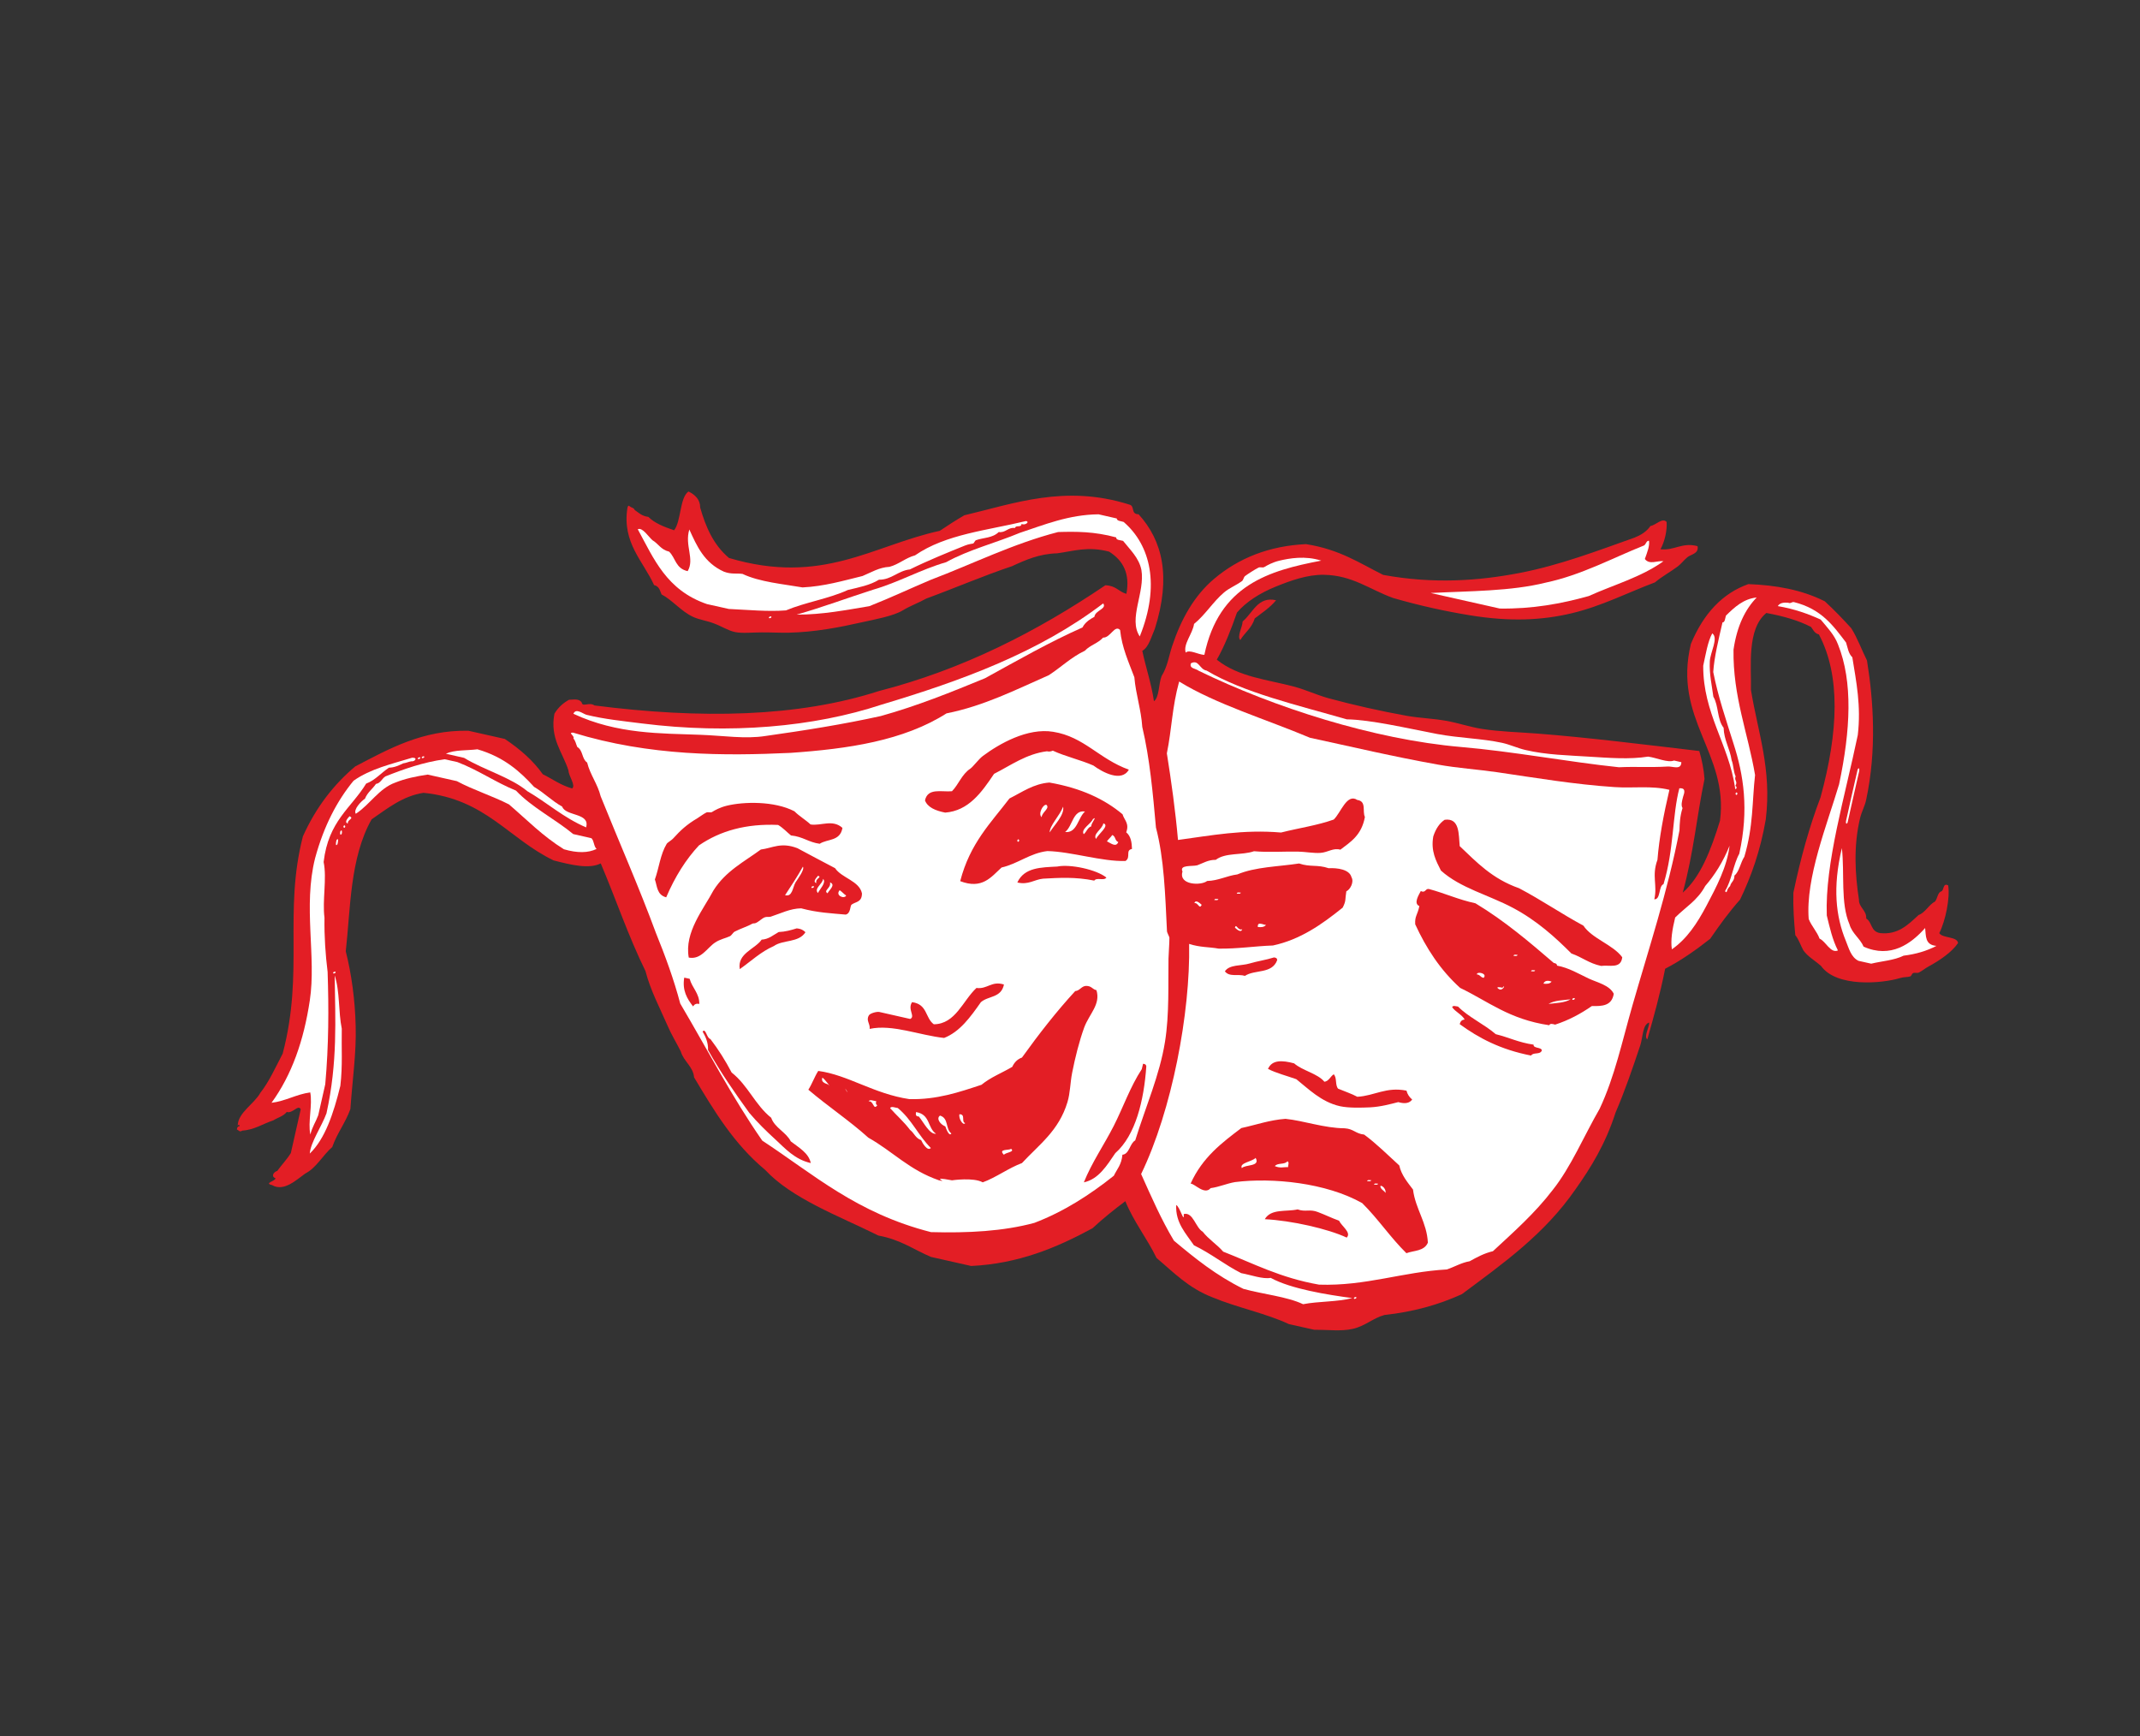 <svg width="196" height="159" viewBox="0 0 196 159" fill="none" xmlns="http://www.w3.org/2000/svg">
<rect x="0" y="0" width="196" height="159" fill="#333333" stroke="none"/>
<g clip-path="url(#clip0_2183_3422)">
<path fill-rule="evenodd" clip-rule="evenodd" d="M23.855 100.072C23.277 101.123 21.78 101.906 21.773 103.111C21.792 103.018 21.948 102.947 21.939 103.144C21.803 103.154 21.71 103.235 21.698 103.441C21.925 103.56 21.932 103.706 22.194 103.548C23.302 103.48 24.085 102.917 25.039 102.609C25.447 102.344 25.946 102.242 26.267 101.838C26.78 102.028 27.325 101.11 27.541 101.602C27.237 102.932 26.941 104.274 26.638 105.604C26.261 106.212 25.797 106.68 25.391 107.244C25.065 107.326 24.791 107.757 25.238 107.914C25.199 108.201 24.141 108.352 24.921 108.541C26.009 109.175 27.156 108.045 27.962 107.478C28.971 106.967 29.565 105.8 30.43 105.053C30.893 103.743 31.624 102.864 32.091 101.577C32.277 98.913 32.645 96.441 32.576 93.982C32.518 91.559 32.197 89.227 31.668 87.126C32.102 83.302 32.039 78.563 34.036 75.041C35.496 74.036 36.885 72.907 38.787 72.612C44.482 73.183 46.58 76.818 50.704 78.802C52.357 79.233 53.973 79.608 55.022 79.077C56.41 82.346 57.558 85.769 59.114 88.927C59.586 90.732 60.425 92.292 61.139 93.933C61.489 94.757 61.962 95.51 62.355 96.304C62.606 97.195 63.487 97.683 63.572 98.675C65.388 101.718 67.213 104.765 70.077 107.145C72.537 109.779 76.728 111.32 80.455 113.162C82.504 113.535 83.687 114.455 85.274 115.12C86.501 115.4 87.72 115.667 88.947 115.947C93.256 115.743 96.757 114.288 100.061 112.492C101.018 111.598 102.036 110.791 103.068 110.011C103.819 111.874 105.061 113.423 105.926 115.213C107.48 116.52 108.825 117.958 111.066 118.826C113.237 119.738 115.979 120.293 118.051 121.272C118.824 121.448 119.607 121.627 120.384 121.793C121.695 121.78 122.824 121.951 123.902 121.706C124.999 121.468 125.794 120.699 126.811 120.434C129.406 120.155 131.757 119.508 133.895 118.526C137.62 115.748 141.418 113.084 144.281 108.949C145.719 106.928 147.053 104.751 147.968 101.894C148.798 99.973 149.523 97.863 150.229 95.746C150.475 94.995 150.439 93.82 151.047 93.654C151.046 94.13 150.541 94.928 150.875 95.193C151.467 93.117 152.053 91.027 152.508 88.728C153.979 87.958 155.332 87.006 156.632 85.982C157.501 84.716 158.391 83.49 159.371 82.393C160.383 80.288 161.23 77.941 161.725 75.046C162.292 70.446 160.987 67.027 160.366 63.179C160.419 61.092 159.963 57.619 161.777 56.142C163.356 56.428 164.749 56.84 165.867 57.417C166.072 57.672 166.166 57.992 166.593 58.109C168.575 61.861 168.393 66.975 166.738 73.034C165.733 75.662 164.915 78.595 164.254 81.757C164.218 83.119 164.31 84.39 164.43 85.648C164.761 86.055 164.91 86.581 165.169 87.042C165.561 87.603 166.242 87.992 166.776 88.456C168.191 90.459 172.403 90.079 174.055 89.569C174.351 89.477 174.754 89.499 174.966 89.424C175.053 89.397 175.115 89.174 175.208 89.127C175.377 89.05 175.587 89.152 175.747 89.071C176.036 88.933 176.327 88.686 176.57 88.555C177.732 87.917 178.763 87.203 179.335 86.371C179.262 85.749 177.902 85.945 177.617 85.464C178.194 84.313 178.616 82.214 178.431 81.09C177.92 80.822 178.071 81.581 177.785 81.642C177.472 81.75 177.445 82.306 177.227 82.567C176.652 82.866 176.339 83.583 175.725 83.802C174.757 84.692 173.839 85.632 172.201 85.46C171.308 85.311 171.494 84.475 170.923 84.122C170.979 83.376 170.242 83.123 170.259 82.397C169.912 80.112 169.736 77.507 170.372 74.891C170.519 74.307 170.797 73.833 170.917 73.264C171.903 68.669 171.582 64.11 170.995 60.495C170.508 59.515 170.133 58.462 169.559 57.542C168.786 56.691 167.993 55.866 167.134 55.074C164.995 53.996 162.613 53.592 160.13 53.497C157.761 54.337 156.022 56.193 154.867 58.972C153.196 65.89 158.347 68.964 157.532 75.166C156.703 77.863 155.749 80.331 154.119 81.756C155.129 78.067 155.383 74.86 156.115 71.345C156.048 70.436 155.87 69.592 155.637 68.784C150.794 68.215 145.325 67.529 140.753 67.182C139.079 67.053 137.374 67.015 135.762 66.763C134.623 66.589 133.592 66.218 132.43 66.014C131.237 65.8 130.028 65.769 128.856 65.562C126.45 65.127 124.015 64.583 121.685 63.952C120.618 63.658 119.641 63.193 118.594 62.905C116.121 62.238 113.434 62.022 111.445 60.417C112.172 59.148 112.75 57.654 113.292 56.104C114.106 55.141 115.384 54.32 116.802 53.744C118.184 53.178 119.753 52.617 121.251 52.644C123.884 52.687 125.438 53.995 127.609 54.773C130.109 55.493 132.374 55.982 134.613 56.35C138.314 56.955 141.196 56.814 143.932 56.172C146.695 55.516 149.099 54.266 151.574 53.339C152.218 52.797 152.984 52.383 153.658 51.884C153.983 51.636 154.194 51.329 154.546 51.035C154.867 50.763 155.613 50.72 155.476 50.021C154.05 49.642 153.365 50.448 152.082 50.304C152.468 49.6 152.693 48.61 152.646 47.808C152.258 47.371 151.666 48.096 151.163 48.175C150.786 48.716 150.269 49.011 149.694 49.244C146.285 50.452 142.862 51.767 139.161 52.48C135.45 53.191 131.337 53.504 126.686 52.654C124.534 51.583 122.691 50.313 119.613 49.836C116.238 49.992 113.444 51.114 111.19 53.022C109.38 54.555 108.182 56.688 107.359 59.165C107.063 60.032 106.951 61.014 106.387 61.926C106.114 62.623 106.183 63.864 105.689 64.223C105.455 62.606 104.952 61.167 104.621 59.608C105.219 59.272 105.437 58.336 105.77 57.592C107.278 52.824 106.48 49.516 104.281 47.1C103.529 47.097 103.978 46.336 103.431 46.212C97.541 44.347 92.823 46.134 88.321 47.194C87.554 47.641 86.811 48.117 86.071 48.617C79.953 49.944 75.337 53.648 66.767 51.103C65.343 49.905 64.633 48.254 64.128 46.483C64.131 45.764 63.687 45.33 63.059 45.013C62.237 45.596 62.397 47.742 61.738 48.568C60.801 48.249 59.931 47.898 59.382 47.341C58.756 47.258 58.492 46.949 58.128 46.708C58.087 46.562 57.927 46.509 57.83 46.466C57.624 46.388 57.553 46.132 57.458 46.555C56.984 49.723 58.893 51.368 59.905 53.583C60.395 53.71 60.444 54.103 60.588 54.438C61.563 54.946 62.377 55.978 63.451 56.485C64.035 56.765 64.771 56.851 65.408 57.105C66.128 57.374 66.699 57.761 67.332 57.891C68.052 58.027 68.92 57.913 69.782 57.919C70.614 57.915 71.43 57.961 72.232 57.947C74.665 57.892 76.927 57.448 78.925 56.996C80.095 56.737 81.815 56.426 82.671 55.909C83.391 55.47 84.179 55.196 84.846 54.817C87.478 53.852 90.022 52.748 92.697 51.853C93.953 51.268 95.218 50.719 96.816 50.678C98.309 50.481 99.628 50.005 101.585 50.525C102.87 51.334 103.515 52.543 103.165 54.389C102.435 54.183 102.236 53.641 101.24 53.603C94.963 57.847 88.199 61.312 80.493 63.293C73.049 65.692 64.189 65.855 54.45 64.611C53.975 64.267 53.349 64.792 53.283 64.35C53.038 63.948 52.517 64.087 52.117 64.089C51.589 64.381 51.125 64.783 50.779 65.367C50.344 67.639 51.538 68.895 52.065 70.564C52.081 71.09 52.758 71.932 52.4 72.213C51.316 71.902 50.611 71.35 49.714 70.911C48.829 69.657 47.622 68.608 46.233 67.676C45.12 67.422 44.014 67.181 42.901 66.927C38.706 66.847 35.649 68.569 32.535 70.195C30.622 71.806 28.971 73.868 27.742 76.6C25.952 83.579 27.869 88.981 25.891 96.497C25.242 97.735 24.649 99.07 23.855 100.072Z" fill="#E31E25"/>
<path fill-rule="evenodd" clip-rule="evenodd" d="M113.597 58.619C114.013 57.925 114.634 57.552 114.922 56.639C115.592 56.117 116.306 55.664 116.875 54.975C115.195 54.591 114.754 56.141 113.812 56.917C113.795 57.443 113.269 58.301 113.597 58.619Z" fill="#E31E25"/>
<path fill-rule="evenodd" clip-rule="evenodd" d="M151.03 49.527C151.099 49.992 150.889 50.533 150.649 51.196C151.075 51.757 151.791 51.327 152.354 51.401C150.324 52.862 147.805 53.553 145.503 54.593C142.99 55.297 140.339 55.78 137.363 55.734C135.247 55.262 133.145 54.783 131.029 54.31C134.623 54.126 138.367 54.158 141.576 53.36C144.851 52.662 147.61 51.141 150.58 49.955C150.759 49.847 150.781 49.511 151.03 49.527Z" fill="white"/>
<path fill-rule="evenodd" clip-rule="evenodd" d="M168.334 87.05C167.653 87.336 167.232 86.223 166.651 85.966C166.412 85.312 165.91 84.815 165.657 84.167C165.363 80.404 167.337 75.535 168.44 71.831C169.492 66.87 169.713 62.445 168.342 59.026C168.011 58.143 167.349 57.46 166.753 56.744C165.615 56.227 164.368 55.774 162.826 55.511C163.014 55.208 163.37 55.169 163.77 55.201C164.033 55.309 164.089 55.106 164.309 55.145C166.848 55.778 167.921 57.337 169.077 58.846C169.232 59.318 169.288 59.857 169.652 60.198C170.013 62.444 170.466 64.641 170.153 67.319C168.975 72.97 167.137 79.047 167.314 83.846C167.582 84.953 167.834 86.077 168.334 87.05Z" fill="white"/>
<path fill-rule="evenodd" clip-rule="evenodd" d="M121.012 51.347C116.203 52.262 111.649 53.582 110.305 59.976C109.776 59.969 108.918 59.444 108.6 59.772C108.346 58.991 109.231 58.051 109.363 57.142C110.371 56.331 111.12 55.093 112.115 54.256C112.606 53.841 113.197 53.625 113.751 53.219C113.884 53.119 113.902 52.859 114.035 52.758C114.201 52.625 114.961 52.132 115.263 51.987C115.432 51.91 115.649 52.025 115.802 51.931C116.064 51.773 116.539 51.508 117.154 51.355C118.091 51.131 119.538 50.874 121.012 51.347Z" fill="white"/>
<path fill-rule="evenodd" clip-rule="evenodd" d="M104.389 58.29C103.312 56.674 104.892 54.257 104.539 52.191C104.314 51.087 103.511 50.359 102.862 49.537C102.598 49.461 102.206 49.477 102.234 49.22C100.221 48.671 98.557 48.679 96.913 48.727C92.774 49.795 89.125 51.634 85.241 53.107C83.364 53.898 81.527 54.769 79.62 55.518C77.465 55.874 75.343 56.297 72.963 56.292C75.347 55.611 77.619 54.762 79.959 54.011C82.296 53.338 84.321 52.163 86.657 51.489C88.742 50.334 91.176 49.736 93.398 48.804C95.685 48.047 97.877 47.138 100.613 47.104C101.17 47.231 101.726 47.359 102.283 47.486C102.284 47.719 102.67 47.724 102.91 47.802C105.39 49.934 106.267 53.644 104.389 58.29Z" fill="white"/>
<path fill-rule="evenodd" clip-rule="evenodd" d="M170.142 70.462C170.287 70.221 170.321 70.487 170.272 70.671C170.22 70.897 170.171 71.114 170.119 71.34C170.018 71.784 169.917 72.227 169.816 72.67C169.614 73.556 169.422 74.446 169.216 75.342C169.071 75.583 169.037 75.317 169.086 75.133C169.138 74.907 169.187 74.69 169.239 74.464C169.34 74.02 169.441 73.577 169.532 73.131C169.734 72.244 169.936 71.358 170.142 70.462Z" fill="white"/>
<path fill-rule="evenodd" clip-rule="evenodd" d="M101.039 55.264C101.404 55.772 100.3 55.897 100.239 56.487C99.818 56.725 99.406 56.967 99.142 57.467C96.056 58.837 93.149 60.509 90.217 62.117C87.118 63.394 84.002 64.654 80.674 65.579C77.246 66.338 73.694 66.901 70.105 67.407C68.259 67.699 66.26 67.376 64.169 67.299C60.57 67.16 56.56 67.263 52.516 65.372C52.753 64.818 53.379 65.378 53.725 65.469C55.355 65.871 57.04 66.036 58.805 66.26C66.849 67.27 74.551 66.584 80.739 64.536C88.071 62.344 95.159 59.75 101.039 55.264Z" fill="white"/>
<path fill-rule="evenodd" clip-rule="evenodd" d="M153.325 69.654C153.551 69.706 153.768 69.755 153.994 69.808C153.972 70.587 153.164 70.144 152.678 70.207C151.264 70.297 149.712 70.198 148.281 70.271C143.676 69.791 138.598 68.823 133.803 68.414C125.788 67.724 116.663 64.776 109.793 61.437C109.532 61.218 108.893 61.242 109.077 60.748C109.801 60.365 109.856 61.313 110.509 61.417C113.93 63.447 118.792 64.566 123.345 65.882C125.549 65.918 128.778 66.677 131.624 67.223C133.669 67.606 135.7 67.629 137.572 68.033C138.285 68.189 139.026 68.532 139.706 68.688C141.649 69.148 143.656 69.175 145.521 69.299C147.389 69.413 149.243 69.567 150.95 69.296C151.736 69.399 152.75 69.887 153.325 69.654Z" fill="white"/>
<path fill-rule="evenodd" clip-rule="evenodd" d="M158.958 72.676C159.03 72.489 159.144 72.615 159.125 72.708C159.052 72.895 158.938 72.769 158.958 72.676Z" fill="white"/>
<path fill-rule="evenodd" clip-rule="evenodd" d="M168.695 77.675C168.956 79.987 168.556 82.725 169.394 84.662C169.615 85.476 170.366 85.955 170.686 86.702C173.161 87.802 175.022 86.452 176.32 84.994C176.406 85.709 176.287 86.546 177.356 86.63C176.46 87.1 175.456 87.392 174.348 87.527C173.475 87.96 172.37 88.019 171.382 88.26C170.989 88.175 170.609 88.084 170.216 87.999C169.519 87.66 169.328 86.822 169.056 86.168C168.143 83.952 167.834 81.281 168.695 77.675Z" fill="white"/>
<path fill-rule="evenodd" clip-rule="evenodd" d="M70.435 56.604C70.371 56.495 70.607 56.417 70.644 56.473C70.698 56.58 70.472 56.66 70.435 56.604Z" fill="white"/>
<path fill-rule="evenodd" clip-rule="evenodd" d="M158.408 77.459C158.185 79.39 157.179 81.276 156.301 82.938C155.427 84.59 154.505 85.982 153.125 86.947C152.995 86.129 153.163 85.11 153.427 84.033C154.355 83.097 155.483 82.459 156.179 81.147C157.053 80.138 157.813 78.936 158.408 77.459Z" fill="white"/>
<path fill-rule="evenodd" clip-rule="evenodd" d="M99.374 74.325C98.724 74.888 98.648 76.336 97.552 76.198C98.238 75.692 98.258 74.148 99.374 74.325Z" fill="white"/>
<path fill-rule="evenodd" clip-rule="evenodd" d="M95.832 73.707C96.203 74.028 95.419 74.392 95.405 74.841C95.054 74.56 95.512 73.669 95.832 73.707Z" fill="white"/>
<path fill-rule="evenodd" clip-rule="evenodd" d="M101.056 75.409C101.693 75.596 100.532 76.434 100.388 76.84C100.063 76.379 100.959 75.942 101.056 75.409Z" fill="white"/>
<path fill-rule="evenodd" clip-rule="evenodd" d="M101.871 76.474C102.194 76.603 102.096 77.002 102.423 77.121C102.206 77.648 101.738 77.217 101.381 77.056C101.529 76.839 101.732 76.695 101.871 76.474Z" fill="white"/>
<path fill-rule="evenodd" clip-rule="evenodd" d="M93.178 76.969C93.251 76.782 93.365 76.908 93.345 77.001C93.263 77.185 93.149 77.059 93.178 76.969Z" fill="white"/>
<path fill-rule="evenodd" clip-rule="evenodd" d="M113.27 81.841C113.313 81.677 113.506 81.763 113.643 81.752C113.603 81.906 113.407 81.83 113.27 81.841Z" fill="white"/>
<path fill-rule="evenodd" clip-rule="evenodd" d="M138.619 87.54C138.661 87.376 138.855 87.462 138.991 87.451C138.949 87.615 138.752 87.539 138.619 87.54Z" fill="white"/>
<path fill-rule="evenodd" clip-rule="evenodd" d="M111.216 82.43C111.258 82.267 111.452 82.353 111.588 82.342C111.549 82.495 111.352 82.42 111.216 82.43Z" fill="white"/>
<path fill-rule="evenodd" clip-rule="evenodd" d="M140.226 88.954C140.269 88.79 140.462 88.876 140.599 88.865C140.556 89.029 140.363 88.943 140.226 88.954Z" fill="white"/>
<path fill-rule="evenodd" clip-rule="evenodd" d="M109.393 82.718C109.514 82.315 109.966 82.795 110.063 82.871C109.842 83.342 109.742 82.633 109.393 82.718Z" fill="white"/>
<path fill-rule="evenodd" clip-rule="evenodd" d="M142.109 89.903C141.953 90.107 141.68 90.128 141.361 90.09C141.476 89.806 141.742 89.772 142.109 89.903Z" fill="white"/>
<path fill-rule="evenodd" clip-rule="evenodd" d="M115.951 84.714C115.785 84.914 115.522 84.939 115.202 84.9C115.157 84.365 115.648 84.692 115.951 84.714Z" fill="white"/>
<path fill-rule="evenodd" clip-rule="evenodd" d="M135.259 89.24C135.27 88.934 136.263 89.149 135.886 89.557C135.579 89.512 135.582 89.269 135.259 89.24Z" fill="white"/>
<path fill-rule="evenodd" clip-rule="evenodd" d="M53.679 75.778C51.574 74.866 50.139 73.532 48.297 72.462C46.766 71.185 44.306 70.511 42.507 69.411C41.95 69.284 41.394 69.157 40.837 69.03C41.658 68.656 42.757 68.751 43.728 68.626C46.155 69.334 47.619 70.645 48.914 72.066C49.852 72.618 50.525 73.337 51.489 73.875C51.803 74.775 54.078 74.425 53.679 75.778Z" fill="white"/>
<path fill-rule="evenodd" clip-rule="evenodd" d="M144.014 91.558C143.947 91.458 144.186 91.371 144.223 91.427C144.287 91.537 144.051 91.614 144.014 91.558Z" fill="white"/>
<path fill-rule="evenodd" clip-rule="evenodd" d="M54.637 77.754C53.873 78.124 52.881 78.142 51.648 77.782C49.705 76.58 48.249 75.072 46.615 73.672C45.117 72.904 43.31 72.334 41.841 71.542C40.955 71.34 40.065 71.148 39.169 70.942C38.121 71.097 37.11 71.308 36.203 71.675C34.724 72.199 33.866 73.701 32.586 74.532C32.341 74.131 33.086 73.378 33.428 73.147C33.668 72.55 34.112 72.275 34.436 71.794C34.839 71.749 34.983 71.309 35.292 71.111C36.999 70.43 38.764 69.812 40.727 69.537C41.12 69.621 41.5 69.713 41.893 69.797C43.86 70.553 45.337 71.625 47.261 72.411C48.69 73.932 50.829 75.01 52.503 76.39C53.059 76.517 53.616 76.644 54.172 76.771C54.423 77.02 54.369 77.489 54.637 77.754Z" fill="white"/>
<path fill-rule="evenodd" clip-rule="evenodd" d="M38.639 69.417C38.575 69.307 38.811 69.229 38.848 69.286C38.912 69.395 38.676 69.473 38.639 69.417Z" fill="white"/>
<path fill-rule="evenodd" clip-rule="evenodd" d="M38.277 69.508C38.213 69.399 38.449 69.321 38.486 69.377C38.539 69.484 38.313 69.565 38.277 69.508Z" fill="white"/>
<path fill-rule="evenodd" clip-rule="evenodd" d="M28.424 103.907C28.186 102.777 28.637 101.197 28.415 100.05C27.141 100.219 26.159 100.849 24.868 101.002C26.727 98.443 27.826 95.293 28.375 91.628C28.984 87.608 27.744 83.014 28.861 78.594C29.662 75.645 30.872 73.339 32.381 71.507C33.927 70.408 35.889 69.966 37.76 69.394C38.336 69.395 37.942 69.786 37.685 69.724C37.419 69.759 37.213 69.88 36.937 69.911C36.532 70.099 36.134 70.301 35.621 70.31C34.914 70.776 34.355 71.468 33.538 71.765C32.154 74.025 30.079 75.183 29.641 78.95C29.955 80.46 29.509 82.462 29.719 84.049C29.694 85.78 29.809 87.424 30.006 89.017C30.116 92.332 30.112 95.721 29.79 99.304C29.578 100.254 29.37 101.193 29.148 102.14C28.931 102.733 28.6 103.201 28.424 103.907Z" fill="white"/>
<path fill-rule="evenodd" clip-rule="evenodd" d="M75.384 80.493C75.719 80.824 75.056 81.46 74.914 81.79C74.523 81.363 75.35 80.969 75.384 80.493Z" fill="white"/>
<path fill-rule="evenodd" clip-rule="evenodd" d="M76.021 80.813C76.568 81.037 75.968 81.482 75.793 81.813C75.369 81.552 76.147 81.342 76.021 80.813Z" fill="white"/>
<path fill-rule="evenodd" clip-rule="evenodd" d="M76.904 81.534C77.134 81.676 77.268 81.875 77.498 82.017C77.347 82.377 76.467 82.022 76.904 81.534Z" fill="white"/>
<path fill-rule="evenodd" clip-rule="evenodd" d="M74.33 81.31C74.266 81.201 74.502 81.123 74.539 81.179C74.606 81.279 74.367 81.367 74.33 81.31Z" fill="white"/>
<path fill-rule="evenodd" clip-rule="evenodd" d="M32.014 74.755C32.484 74.975 31.776 75.076 31.861 75.425C31.457 75.303 31.938 74.852 32.014 74.755Z" fill="white"/>
<path fill-rule="evenodd" clip-rule="evenodd" d="M31.453 75.689C31.525 75.503 31.639 75.629 31.619 75.722C31.547 75.909 31.437 75.773 31.453 75.689Z" fill="white"/>
<path fill-rule="evenodd" clip-rule="evenodd" d="M31.169 76.15C31.314 75.91 31.349 76.176 31.3 76.359C31.158 76.589 31.123 76.323 31.169 76.15Z" fill="white"/>
<path fill-rule="evenodd" clip-rule="evenodd" d="M30.82 76.944C31.021 76.667 30.974 77.083 30.908 77.317C30.71 77.584 30.754 77.177 30.82 76.944Z" fill="white"/>
<path fill-rule="evenodd" clip-rule="evenodd" d="M117.913 106.36C118.099 106.432 117.981 106.693 117.968 106.899C117.569 106.868 117.287 107.019 116.76 106.802C117.024 106.468 117.648 106.694 117.913 106.36Z" fill="white"/>
<path fill-rule="evenodd" clip-rule="evenodd" d="M125.214 108.179C125.257 108.016 125.45 108.102 125.587 108.091C125.548 108.244 125.351 108.169 125.214 108.179Z" fill="white"/>
<path fill-rule="evenodd" clip-rule="evenodd" d="M125.842 108.496C125.884 108.333 126.078 108.418 126.214 108.407C126.175 108.561 125.978 108.485 125.842 108.496Z" fill="white"/>
<path fill-rule="evenodd" clip-rule="evenodd" d="M115.002 106.048C115.462 106.875 114.046 106.632 113.741 106.986C113.479 106.502 114.69 106.389 115.002 106.048Z" fill="white"/>
<path fill-rule="evenodd" clip-rule="evenodd" d="M30.52 89.142C30.456 89.033 30.692 88.955 30.729 89.011C30.796 89.111 30.556 89.199 30.52 89.142Z" fill="white"/>
<path fill-rule="evenodd" clip-rule="evenodd" d="M30.653 89.341C31.14 90.796 30.982 92.661 31.303 94.217C31.265 95.955 31.392 97.592 31.172 99.447C30.545 102 29.764 104.314 28.372 105.652C28.444 104.623 29.465 103.164 29.902 101.967C30.935 97.265 30.706 93.368 30.653 89.341Z" fill="white"/>
<path fill-rule="evenodd" clip-rule="evenodd" d="M79.557 100.87C79.659 100.66 80.003 100.828 80.259 100.857C80.187 101.044 80.227 101.157 80.347 101.229C79.984 101.73 80.026 100.792 79.557 100.87Z" fill="white"/>
<path fill-rule="evenodd" clip-rule="evenodd" d="M81.524 101.493C81.626 101.283 81.969 101.451 82.226 101.48C83.509 102.532 84.112 104.004 85.256 105.144C84.938 105.471 84.485 104.691 84.364 104.419C83.827 104.232 83.735 103.77 83.351 103.488C82.821 102.772 82.123 102.166 81.524 101.493Z" fill="white"/>
<path fill-rule="evenodd" clip-rule="evenodd" d="M83.899 101.851C85.225 102.065 84.931 103.298 85.729 103.836C85.137 103.919 84.576 102.76 84.154 102.256C83.854 102.258 83.863 102.061 83.899 101.851Z" fill="white"/>
<path fill-rule="evenodd" clip-rule="evenodd" d="M124.012 118.94C123.948 118.83 124.184 118.753 124.221 118.809C124.285 118.919 124.049 118.996 124.012 118.94Z" fill="white"/>
<path fill-rule="evenodd" clip-rule="evenodd" d="M160.892 54.722C159.852 55.799 159.093 57.3 158.771 59.499C158.705 63.786 160.096 67.145 160.744 70.98C160.466 73.447 160.597 75.65 159.762 78.467C159.418 78.975 159.299 79.844 158.855 80.186C158.857 80.718 158.548 80.75 158.46 81.153C158.344 81.27 158.228 81.387 158.176 81.614C158.104 81.8 157.99 81.674 158.009 81.581C158.584 80.673 158.763 79.148 159.298 78.193C160.194 74.144 159.702 70.981 158.766 68.093C158.097 65.946 157.361 63.833 156.914 61.548C157.004 60.16 157.402 58.573 157.761 57.007C157.994 57.006 157.998 56.62 158.077 56.38C158.875 55.6 159.687 54.847 160.892 54.722Z" fill="white"/>
<path fill-rule="evenodd" clip-rule="evenodd" d="M156.823 58.007C157.425 58.437 156.629 59.749 156.599 60.581C156.545 61.76 156.786 62.747 156.925 63.812C157.418 64.638 157.261 65.894 157.864 66.656C157.896 67.775 158.442 68.574 158.597 69.622C158.779 70.081 158.755 70.66 158.964 71.105C158.803 71.495 159.189 71.533 158.945 71.974C159.225 72.132 158.867 72.447 158.912 72.14C158.33 68.172 155.973 65.328 155.996 60.97C156.227 59.927 156.404 58.778 156.823 58.007Z" fill="white"/>
<path fill-rule="evenodd" clip-rule="evenodd" d="M93.976 47.719C94.366 47.814 93.808 48.163 93.571 47.974C93.529 48.371 93.049 48.047 92.957 48.36C92.324 48.263 92.107 48.824 91.474 48.727C90.901 49.292 90.069 49.23 89.377 49.479C89.301 49.51 89.196 49.763 89.136 49.777C88.886 49.828 88.73 49.832 88.388 49.963C86.87 50.573 84.939 51.358 83.339 52.151C82.261 52.263 81.653 53.105 80.504 53.094C79.684 53.6 78.657 53.795 77.659 54.033C75.886 54.847 73.794 55.147 71.983 55.904C70.346 56.032 68.521 55.855 66.753 55.773C66.083 55.62 65.424 55.47 64.751 55.327C61.036 54.053 59.881 51.16 58.413 48.474C58.838 48.259 59.402 49.175 59.766 49.483C60.313 49.806 60.516 50.338 61.285 50.524C61.884 51.097 61.865 52.066 62.982 52.31C63.645 51.198 62.684 49.941 63.136 48.495C63.823 50.016 64.496 51.544 66.301 52.357C66.991 52.617 67.433 52.485 68.006 52.562C69.577 53.31 71.765 53.496 73.504 53.8C75.498 53.7 77.216 53.19 78.998 52.755C79.792 52.428 80.509 51.965 81.467 51.914C82.328 51.687 82.944 51.091 83.805 50.864C86.629 48.91 90.471 48.575 93.976 47.719Z" fill="white"/>
<path fill-rule="evenodd" clip-rule="evenodd" d="M52.482 67.099C59.535 69.269 66.406 69.229 72.389 68.954C77.693 68.588 82.746 67.842 86.691 65.336C90.117 64.654 93.042 63.165 96.058 61.839C97.169 61.118 98.147 60.164 99.362 59.599C99.842 59.081 100.557 58.928 101.031 58.396C101.693 58.436 102.093 57.183 102.589 57.7C102.756 59.317 103.375 60.639 103.894 62.027C104.028 63.611 104.514 64.967 104.619 66.574C105.305 69.48 105.59 72.631 105.872 75.792C106.621 78.641 106.72 81.919 106.883 85.307C106.887 85.397 107.105 85.811 107.105 85.878C107.105 86.487 107.038 87.13 107.021 87.789C106.982 90.036 107.109 92.891 106.699 95.427C106.211 98.468 104.933 101.35 103.973 104.447C103.475 104.716 103.437 105.711 102.801 105.757C102.719 106.683 102.302 107.078 102.015 107.682C99.797 109.447 97.424 110.973 94.74 111.998C91.894 112.77 88.659 112.939 85.267 112.846C78.448 111.108 74.51 107.545 69.815 104.466C67.029 100.462 64.788 96.115 62.301 91.91C61.708 89.666 60.922 87.536 60.077 85.453C58.511 81.207 56.697 77.112 55.013 72.926C54.738 71.805 54.051 70.96 53.776 69.839C53.269 69.496 53.418 68.736 52.871 68.412C52.756 68.153 52.712 67.851 52.517 67.632C52.676 67.418 51.976 67.088 52.482 67.099ZM64.848 96.168C65.973 98.177 67.281 100.068 68.631 101.929C69.381 102.817 70.187 103.602 71.056 104.397C71.899 105.171 72.792 106.196 74.259 106.521C74.064 105.594 73.17 105.112 72.428 104.536C72.015 103.703 70.944 103.285 70.634 102.375C69.143 101.177 68.522 99.423 67.009 98.228C66.451 97.159 65.803 96.127 65.067 95.165C64.717 95.084 64.645 94.119 64.351 94.477C64.633 94.968 64.872 95.489 64.848 96.168ZM96.462 67.023C94.097 66.635 91.501 68.132 90.006 69.248C89.638 69.526 89.102 70.247 88.876 70.395C88.083 70.921 87.801 71.848 87.189 72.467C86.24 72.555 84.973 72.128 84.719 73.308C84.949 73.926 85.653 74.245 86.569 74.424C88.705 74.26 89.895 72.59 91.045 70.874C92.599 70.087 93.992 69.049 95.888 68.807C96.112 68.869 96.275 68.811 96.427 68.751C97.552 69.275 98.995 69.604 100.146 70.114C100.984 70.733 102.726 71.669 103.389 70.491C100.645 69.502 99.294 67.475 96.462 67.023ZM103.678 77.753C103.658 77.137 103.575 76.578 103.148 76.228C103.46 75.41 102.962 75.103 102.813 74.578C101.189 73.215 99.057 72.183 96.112 71.671C94.658 71.782 93.62 72.549 92.454 73.13C90.761 75.356 88.843 77.219 87.944 80.702C89.962 81.474 90.768 80.332 91.733 79.452C93.229 79.112 94.336 78.134 95.926 77.947C98.147 77.999 100.934 78.924 103.084 78.854C103.605 78.515 103.039 77.876 103.678 77.753ZM96.835 79.364C95.368 79.447 93.823 79.428 93.177 80.823C94.194 81.067 94.727 80.556 95.529 80.475C97.006 80.395 98.467 80.298 100.223 80.652C100.441 80.325 101.115 80.701 101.334 80.374C100.415 79.629 97.999 79.125 96.835 79.364ZM74.238 75.509C73.78 75.082 73.193 74.745 72.761 74.304C70.916 73.344 68.1 73.418 66.571 73.792C65.933 73.948 65.484 74.2 65.219 74.367C65.066 74.461 64.843 74.333 64.68 74.423C64.401 74.564 64.116 74.792 63.867 74.943C62.891 75.52 62.315 76.062 61.705 76.738C61.49 76.988 61.138 77.15 61.059 77.29C60.474 78.261 60.364 79.477 59.98 80.547C60.196 81.172 60.16 81.958 61.016 82.183C61.826 80.289 62.82 78.71 64.015 77.429C65.976 76.078 68.373 75.424 71.266 75.553C71.73 75.827 72.051 76.198 72.446 76.516C73.551 76.624 74.026 77.134 75.076 77.279C75.782 76.813 76.949 77.073 77.159 75.824C76.253 75.006 75.184 75.664 74.238 75.509ZM76.481 79.512C75.33 78.902 74.175 78.302 73.037 77.685C71.523 77.1 70.747 77.676 69.686 77.804C68.153 78.93 66.457 79.78 65.344 81.553C64.456 83.245 62.659 85.381 63.083 87.702C64.209 87.916 64.76 86.812 65.496 86.323C65.951 86.017 66.493 85.918 66.848 85.747C67.018 85.669 67.126 85.406 67.299 85.319C67.794 85.06 68.538 84.817 68.857 84.622C69.009 84.528 69.05 84.608 69.229 84.534C69.515 84.406 69.776 84.115 70.042 84.014C70.208 83.946 70.435 83.999 70.581 83.958C71.485 83.667 72.391 83.2 73.38 83.192C74.877 83.594 76.145 83.645 77.457 83.765C77.949 83.649 77.832 82.924 78.015 82.84C78.367 82.579 78.943 82.646 78.946 81.827C78.714 80.676 77.091 80.421 76.481 79.512ZM98.478 90.77C96.756 92.642 95.148 94.707 93.601 96.858C93.212 96.996 92.911 97.274 92.713 97.708C91.777 98.265 90.74 98.656 89.892 99.352C87.841 100.031 85.808 100.727 83.291 100.666C80.016 100.179 77.671 98.446 74.943 98.083C74.606 98.604 74.373 99.281 74.036 99.802C75.801 101.311 77.822 102.65 79.53 104.196C81.766 105.45 83.276 107.163 86.003 108.102C87.003 108.33 84.958 107.682 87.189 108.102C87.189 108.102 89.174 107.812 90.006 108.288C91.212 107.852 92.405 106.96 93.601 106.521C95.177 104.823 96.972 103.569 97.765 100.949C98.027 100.082 98.013 99.18 98.198 98.244C98.458 96.911 98.853 95.335 99.3 94.108C99.766 92.854 100.824 91.993 100.422 90.687C100.028 90.602 99.997 90.293 99.464 90.296C99.048 90.314 98.884 90.748 98.478 90.77ZM72.966 85.028C72.448 85.19 71.923 85.339 71.317 85.362C70.829 85.634 70.401 86.026 69.759 86.059C69.164 86.927 67.508 87.315 67.755 88.758C68.777 88.041 69.698 87.158 70.86 86.653C71.713 86.046 73.149 86.362 73.77 85.38C73.596 85.201 73.366 85.059 72.966 85.028ZM89.433 90.484C88.174 91.655 87.518 93.788 85.528 93.811C84.723 93.226 84.966 91.977 83.534 91.784C83.091 92.459 83.87 93.091 83.362 93.323C82.412 93.111 81.472 92.902 80.526 92.681C80.273 92.642 79.688 92.805 79.582 92.991C79.292 93.472 79.706 93.73 79.651 94.233C81.726 93.783 84.211 94.82 86.469 95.062C87.918 94.496 88.88 93.149 89.835 91.79C90.508 91.191 91.697 91.415 91.951 90.169C90.817 89.808 90.429 90.622 89.433 90.484ZM104.574 97.92C103.51 99.543 102.873 101.417 102.003 103.125C101.106 104.88 99.995 106.477 99.269 108.288C100.615 107.998 101.361 106.77 102.151 105.611C104.004 103.981 104.771 100.798 104.989 97.668C104.978 97.532 104.898 97.439 104.691 97.427C104.649 97.59 104.607 97.753 104.574 97.92ZM63.478 92.174C63.596 91.98 63.773 91.883 64.049 91.951C64.068 90.983 63.383 90.47 63.166 89.646C62.999 89.613 62.836 89.571 62.669 89.538C62.472 90.714 62.932 91.474 63.478 92.174Z" fill="white"/>
<path fill-rule="evenodd" clip-rule="evenodd" d="M107.727 110.364C107.648 111.989 108.605 112.956 109.352 114.054C110.94 114.819 112.14 115.822 113.678 116.603C114.598 116.772 115.652 117.173 116.383 117.036C118.232 118.052 121.58 118.585 123.852 118.887C122.459 119.25 120.791 119.168 119.347 119.448C117.893 118.75 115.658 118.537 113.882 118.043C111.383 116.814 109.431 115.232 107.519 113.63C106.358 111.699 105.449 109.606 104.514 107.527C107.332 101.705 109.026 92.789 108.912 86.449C109.932 86.783 110.708 86.716 111.617 86.882C113.348 86.907 114.905 86.653 116.585 86.595C119.099 86.057 121.076 84.656 122.973 83.129C123.309 82.475 123.179 82.399 123.309 81.632C123.657 81.481 124.04 80.787 123.778 80.335C123.592 79.621 122.476 79.476 121.687 79.517C120.65 79.165 120.019 79.435 118.982 79.084C117.07 79.376 114.983 79.389 113.325 80.086C112.354 80.211 111.597 80.661 110.559 80.686C110.015 81.128 107.918 81.071 108.304 79.824C107.995 79.18 109.184 79.371 109.656 79.249C110.198 79.05 110.666 78.738 111.348 78.751C112.25 78.061 113.763 78.347 114.853 77.962C116.188 78.079 117.529 77.976 118.874 77.996C119.546 78.006 120.326 78.162 120.951 78.112C121.634 78.059 122.117 77.63 122.764 77.82C123.696 77.107 124.702 76.506 125.01 74.824C124.758 74.309 125.183 73.385 124.313 73.266C123.348 72.628 122.804 74.455 122.152 75.061C120.633 75.604 118.927 75.842 117.331 76.249C113.851 75.95 110.928 76.52 107.891 76.93C107.651 74.216 107.283 71.591 106.871 68.997C107.332 66.744 107.34 64.797 107.997 62.42C111.399 64.511 115.959 65.874 119.978 67.569C123.92 68.418 127.546 69.286 131.69 70.025C133.499 70.352 135.377 70.47 137.143 70.728C140.63 71.24 144.241 71.848 147.874 72.087C149.586 72.205 151.259 71.934 152.898 72.339C152.373 74.582 151.961 76.751 151.804 78.748C151.259 80.242 151.819 81.035 151.516 82.365C152.115 82.395 151.892 81.148 152.358 80.979C153.318 77.849 153.156 74.661 153.81 72.195C154.399 72.155 154.304 72.545 154.153 72.972C154.042 73.379 153.947 73.768 154.101 74.007C153.859 74.781 153.842 75.407 153.822 76.042C152.75 81.64 150.985 86.954 149.519 92.067C148.566 95.377 147.893 98.613 146.509 101.548C145.076 104.025 143.882 106.89 142.208 108.989C140.561 111.14 138.631 112.834 136.736 114.594C135.945 114.778 135.271 115.144 134.607 115.513C133.832 115.647 133.218 116.032 132.51 116.266C128.46 116.488 125.095 117.799 120.81 117.657C117.269 117.038 114.819 115.725 112.031 114.634C111.479 113.987 110.678 113.492 110.158 112.812C109.487 112.426 109.284 110.986 108.42 111.189C108.474 112.138 108.073 110.522 107.727 110.364ZM145.02 84.776C142.987 83.677 141.19 82.435 139.131 81.35C136.657 80.483 135.232 78.952 133.694 77.495C133.585 76.44 133.718 74.888 132.314 75.081C131.846 75.393 131.502 75.901 131.273 76.601C131.033 77.94 131.517 78.83 131.974 79.733C133.752 81.336 136.348 81.965 138.564 83.146C140.754 84.307 142.452 85.85 143.927 87.331C144.904 87.663 145.526 88.232 146.645 88.466C147.38 88.353 148.461 88.774 148.579 87.671C147.711 86.501 145.831 85.984 145.02 84.776ZM145.503 89.62C144.582 89.185 143.687 88.637 142.611 88.439C142.6 88.303 142.517 88.22 142.313 88.198C140.074 86.278 137.835 84.358 135.134 82.73C133.561 82.392 132.353 81.818 130.877 81.423C130.547 81.348 130.566 81.83 130.129 81.609C129.947 81.96 129.432 82.754 129.999 82.985C129.82 83.834 129.571 83.886 129.618 84.654C130.62 86.833 131.905 88.827 133.733 90.479C136.299 91.709 138.228 93.36 141.895 93.898C141.967 93.712 142.201 93.777 142.434 93.843C143.66 93.447 144.763 92.856 145.794 92.142C146.71 92.154 147.618 92.153 147.803 91.017C147.409 90.224 146.33 90.002 145.503 89.62ZM116.681 87.689C115.963 87.919 115.174 88.026 114.45 88.243C113.699 88.473 112.596 88.322 112.186 88.963C112.605 89.51 113.389 89.18 114.023 89.376C114.928 88.776 116.498 89.225 116.975 87.941C116.981 87.788 116.887 87.702 116.681 87.689ZM134.147 93.373C133.917 93.398 133.758 93.512 133.696 93.802C135.413 95.052 137.399 96.124 140.231 96.676C140.442 96.335 141.063 96.638 141.217 96.202C141.176 95.889 140.418 96.039 140.459 95.676C139.103 95.486 138.196 95.011 136.996 94.718C135.943 93.807 134.485 93.152 133.539 92.188C133.335 92.166 133.072 92.057 133 92.244C133.291 92.672 133.888 92.912 134.147 93.373ZM118.528 97.39C117.438 97.099 116.503 97.047 116.134 97.901C116.885 98.28 117.855 98.532 118.728 98.84C119.818 99.707 121.012 100.93 122.725 101.314C123.531 101.49 124.706 101.454 125.505 101.417C126.463 101.366 127.341 101.122 128.065 100.939C128.652 101.109 129.091 101.054 129.339 100.703C129.078 100.484 128.901 100.216 128.819 99.89C126.96 99.513 125.882 100.367 124.315 100.451C123.788 100.167 123.138 99.954 122.554 99.707C122.266 99.369 122.469 98.716 122.155 98.391C121.846 98.589 121.702 99.029 121.299 99.074C120.683 98.318 119.284 98.059 118.528 97.39ZM129.416 108.948C128.906 108.271 128.354 107.625 128.157 106.74C127.107 105.787 126.117 104.786 124.941 103.913C124.158 103.834 123.973 103.385 123.147 103.336C121.28 103.322 119.419 102.645 117.737 102.47C116.273 102.577 115.041 103.026 113.694 103.315C111.926 104.652 110.139 105.982 109.045 108.404C109.405 108.389 110.319 109.486 110.881 108.818C111.67 108.711 112.337 108.398 113.112 108.264C116.532 107.835 121.467 108.324 124.765 110.192C126.237 111.649 127.336 113.328 128.811 114.776C129.506 114.516 130.428 114.608 130.777 113.814C130.688 111.957 129.634 110.714 129.416 108.948ZM122.642 111.8C121.969 111.557 121.388 111.267 120.718 111.013C119.954 110.708 119.583 111.029 118.849 110.766C117.809 111.001 116.409 110.675 115.841 111.663C118.262 111.781 121.644 112.547 123.342 113.347C123.803 112.889 122.868 112.295 122.642 111.8Z" fill="white"/>
<path fill-rule="evenodd" clip-rule="evenodd" d="M97.371 73.88C97.517 74.648 96.537 75.578 96.144 76.236C96.108 75.637 97.072 74.69 97.371 73.88Z" fill="white"/>
<path fill-rule="evenodd" clip-rule="evenodd" d="M100.099 75.018C100.557 74.703 99.938 75.341 99.946 75.687C99.62 75.769 99.512 76.199 99.257 76.403C98.965 75.942 99.905 75.475 100.099 75.018Z" fill="white"/>
<path fill-rule="evenodd" clip-rule="evenodd" d="M143.847 91.525C143.296 91.854 142.531 91.858 141.826 91.948C142.38 91.609 143.142 91.615 143.847 91.525Z" fill="white"/>
<path fill-rule="evenodd" clip-rule="evenodd" d="M113.102 84.954C113.24 84.534 113.337 85.253 113.772 85.108C113.651 85.511 113.189 85.027 113.102 84.954Z" fill="white"/>
<path fill-rule="evenodd" clip-rule="evenodd" d="M137.605 90.464C137.959 90.026 137.647 90.876 137.232 90.552C136.962 90.364 137.381 90.402 137.605 90.464Z" fill="white"/>
<path fill-rule="evenodd" clip-rule="evenodd" d="M73.535 79.377C73.722 79.616 73.087 80.471 72.866 80.808C72.588 81.282 72.586 82.168 71.903 81.988C72.458 81.14 73.023 80.295 73.535 79.377Z" fill="white"/>
<path fill-rule="evenodd" clip-rule="evenodd" d="M74.923 80.209C75.343 80.347 74.635 80.447 74.77 80.879C74.367 80.757 74.857 80.309 74.923 80.209Z" fill="white"/>
<path fill-rule="evenodd" clip-rule="evenodd" d="M126.901 109.253C126.8 109.087 126.56 108.975 126.473 108.802C126.237 108.371 126.968 108.71 126.901 109.253Z" fill="white"/>
<path fill-rule="evenodd" clip-rule="evenodd" d="M75.319 98.694C75.543 98.823 76.223 99.755 75.871 99.341C75.571 99.209 75.168 99.121 75.319 98.694Z" fill="white"/>
<path fill-rule="evenodd" clip-rule="evenodd" d="M77.508 99.889C77.166 99.278 77.911 100.453 77.508 99.889V99.889Z" fill="white"/>
<path fill-rule="evenodd" clip-rule="evenodd" d="M87.877 102.049C88.473 102.056 88.011 102.724 88.397 102.862C88.226 103.149 87.766 102.422 87.877 102.049Z" fill="white"/>
<path fill-rule="evenodd" clip-rule="evenodd" d="M86.097 102.174C86.914 102.42 86.573 103.394 87.134 103.81C86.936 104.144 86.649 103.363 86.581 103.164C86.128 102.993 85.712 102.436 86.097 102.174Z" fill="white"/>
<path fill-rule="evenodd" clip-rule="evenodd" d="M92.6 105.214C93 105.512 92.069 105.55 91.953 105.767C91.368 105.187 92.444 105.385 92.6 105.214Z" fill="white"/>
</g>
<defs>
<clipPath id="clip0_2183_3422">
<rect width="168.569" height="111.876" fill="white" transform="translate(34.864) rotate(18.158)"/>
</clipPath>
</defs>
</svg>
